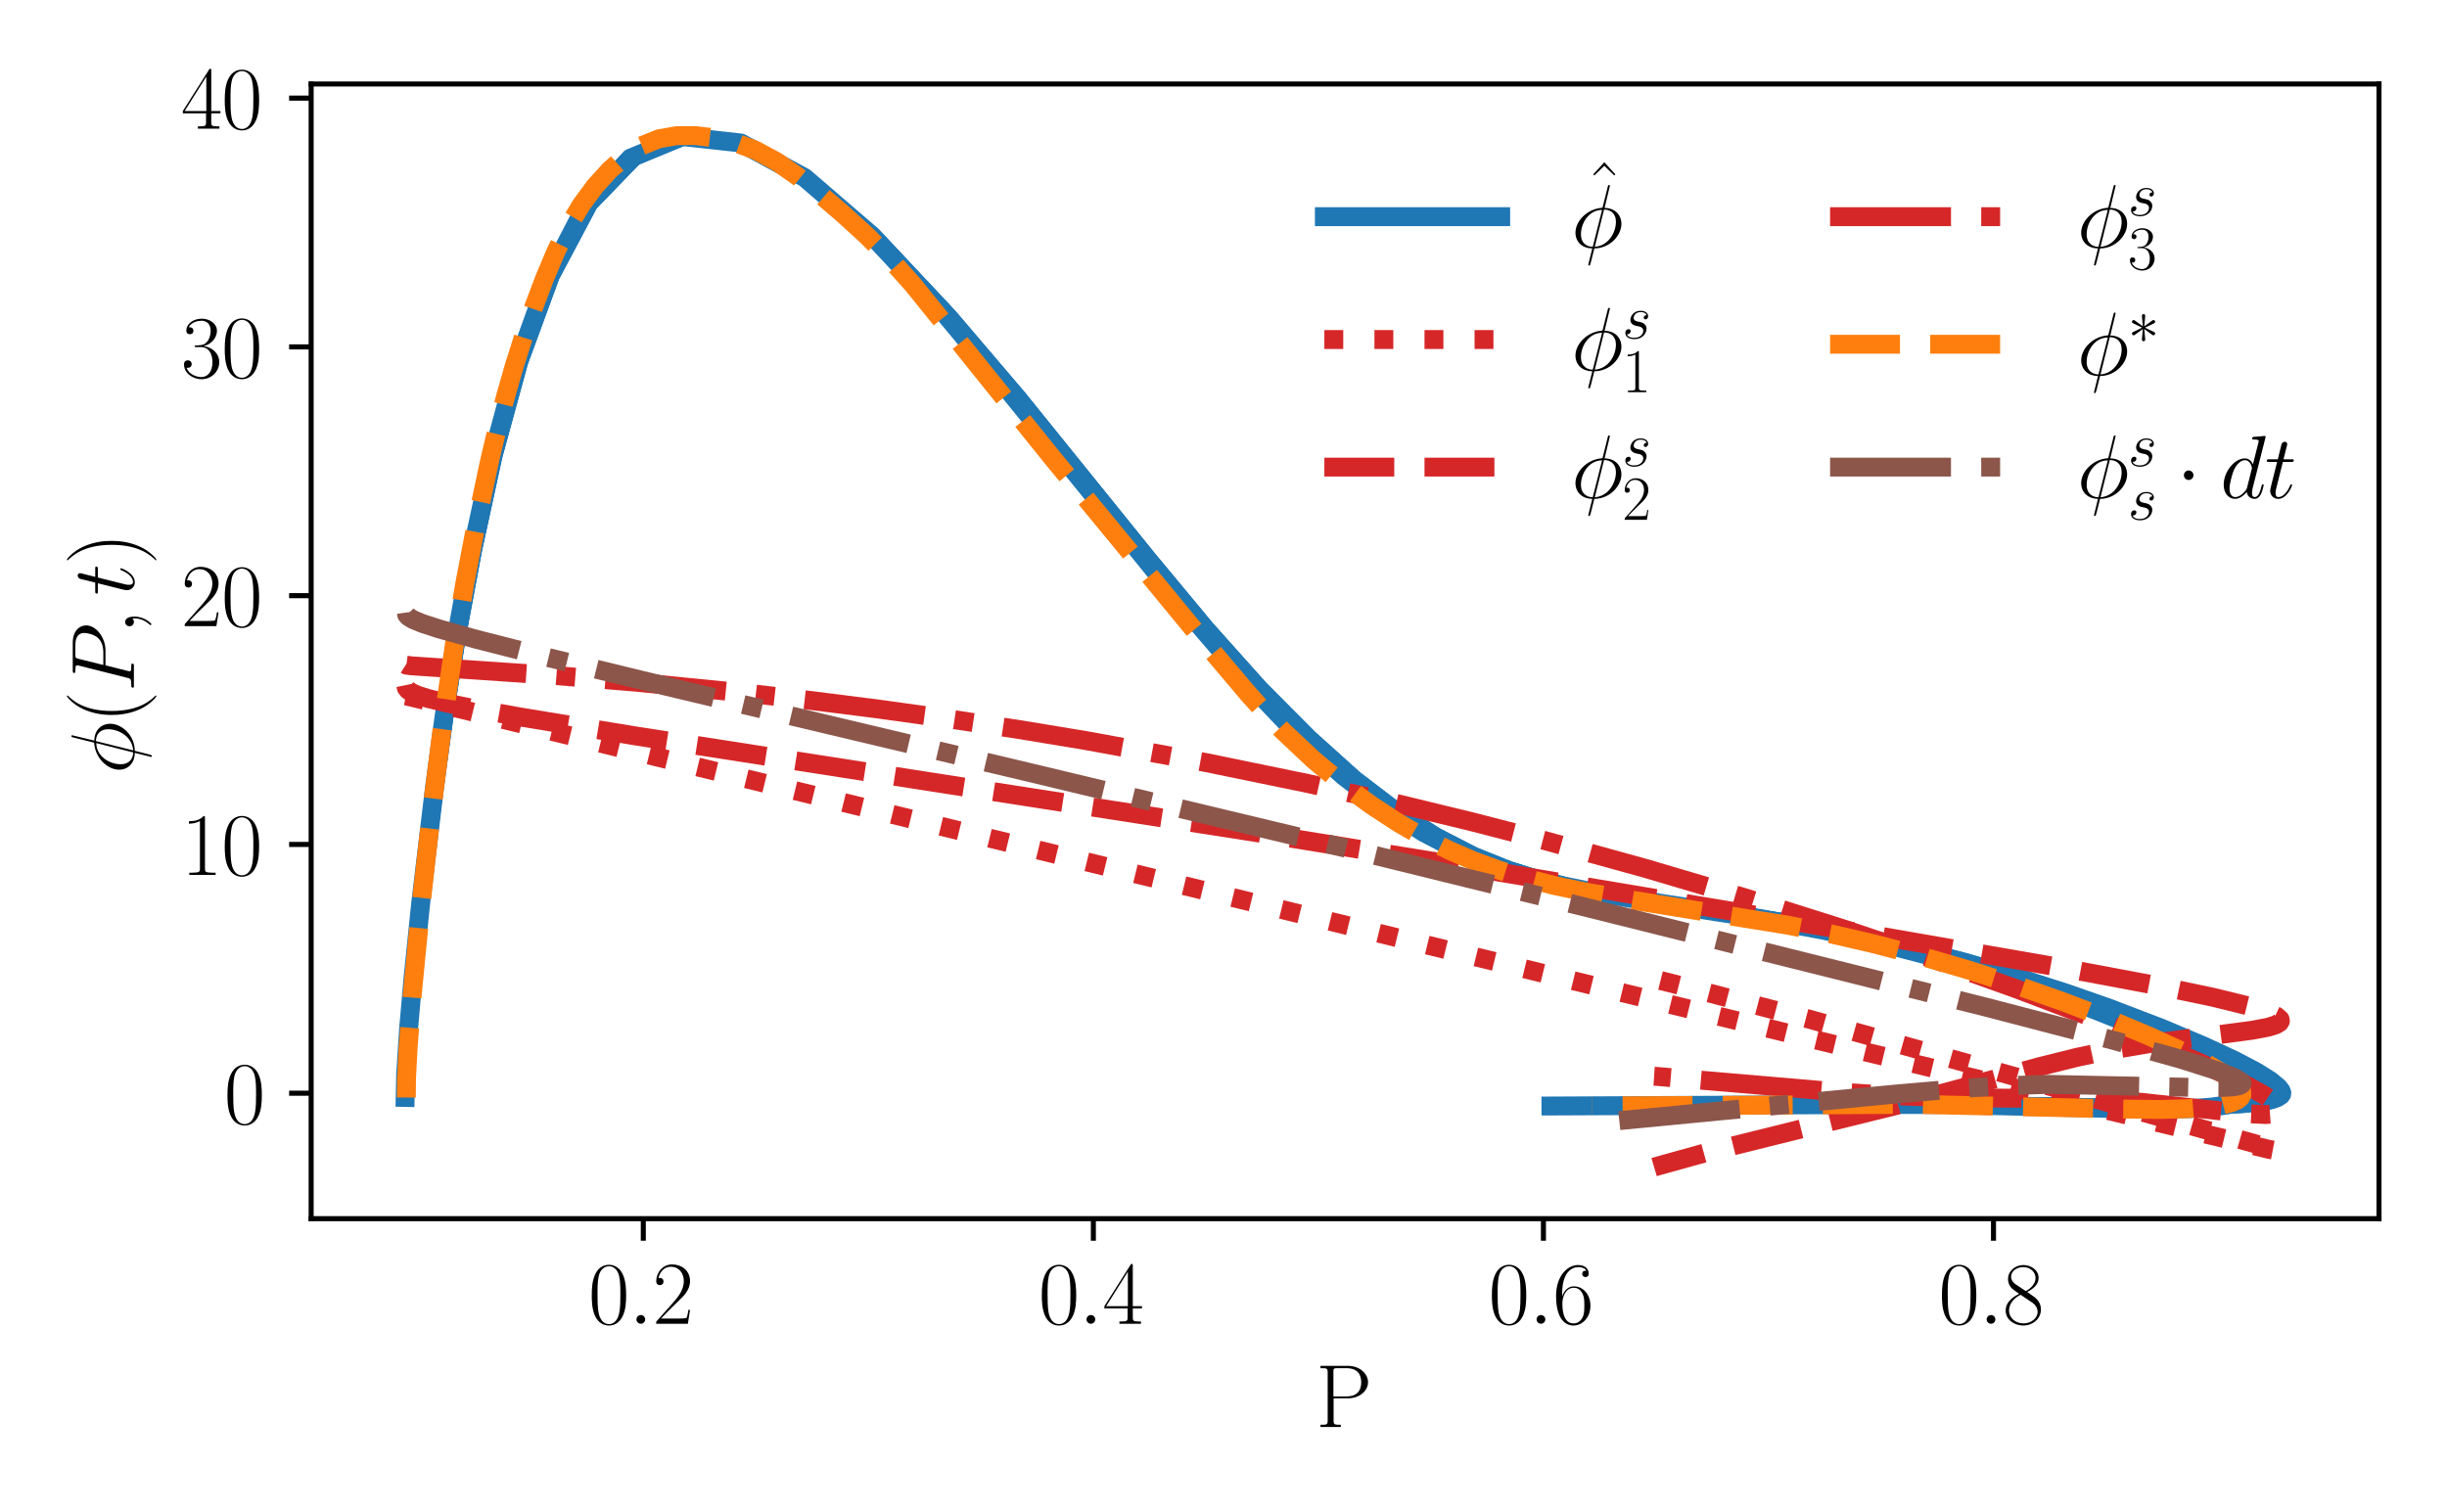 <?xml version="1.0" encoding="utf-8" standalone="no"?>
<!DOCTYPE svg PUBLIC "-//W3C//DTD SVG 1.1//EN"
  "http://www.w3.org/Graphics/SVG/1.1/DTD/svg11.dtd">
<svg xmlns:xlink="http://www.w3.org/1999/xlink" width="388.543pt" height="240.133pt" viewBox="0 0 388.543 240.133" xmlns="http://www.w3.org/2000/svg" version="1.1">
 <defs>
  <style type="text/css">*{stroke-linejoin: round; stroke-linecap: butt}</style>
 </defs>
 <g id="figure_1">
  <g id="patch_1">
   <path d="M 0 240.133 
L 388.543 240.133 
L 388.543 0 
L 0 0 
z
" style="fill: #ffffff"/>
  </g>
  <g id="axes_1">
   <g id="patch_2">
    <path d="M 49.405 193.537 
L 377.743 193.537 
L 377.743 13.341 
L 49.405 13.341 
z
" style="fill: #ffffff"/>
   </g>
   <g id="matplotlib.axis_1">
    <g id="xtick_1">
     <g id="line2d_1">
      <defs>
       <path id="mcfee317da6" d="M 0 0 
L 0 3.5 
" style="stroke: #000000; stroke-width: 0.8"/>
      </defs>
      <g>
       <use xlink:href="#mcfee317da6" x="102.146" y="193.537" style="stroke: #000000; stroke-width: 0.8"/>
      </g>
     </g>
     <g id="text_1">
      <!-- $\mathdefault{0.2}$ -->
      <g transform="translate(93.421 210.223) scale(0.14 -0.14)">
       <defs>
        <path id="CMR17-30" d="M 2688 2025 
C 2688 2416 2682 3080 2413 3591 
C 2176 4039 1798 4198 1466 4198 
C 1158 4198 768 4058 525 3597 
C 269 3118 243 2524 243 2025 
C 243 1661 250 1106 448 619 
C 723 -39 1216 -128 1466 -128 
C 1760 -128 2208 -7 2470 600 
C 2662 1042 2688 1559 2688 2025 
z
M 1466 -26 
C 1056 -26 813 325 723 812 
C 653 1188 653 1738 653 2096 
C 653 2588 653 2997 736 3387 
C 858 3929 1216 4096 1466 4096 
C 1728 4096 2067 3923 2189 3400 
C 2272 3036 2278 2607 2278 2096 
C 2278 1680 2278 1169 2202 792 
C 2067 95 1690 -26 1466 -26 
z
" transform="scale(0.016)"/>
        <path id="CMMI12-3a" d="M 1178 307 
C 1178 492 1024 619 870 619 
C 685 619 557 466 557 313 
C 557 128 710 0 864 0 
C 1050 0 1178 153 1178 307 
z
" transform="scale(0.016)"/>
        <path id="CMR17-32" d="M 2669 989 
L 2554 989 
C 2490 536 2438 459 2413 420 
C 2381 369 1920 369 1830 369 
L 602 369 
C 832 619 1280 1072 1824 1597 
C 2214 1967 2669 2402 2669 3035 
C 2669 3790 2067 4224 1395 4224 
C 691 4224 262 3604 262 3030 
C 262 2780 448 2748 525 2748 
C 589 2748 781 2787 781 3010 
C 781 3207 614 3264 525 3264 
C 486 3264 448 3258 422 3245 
C 544 3790 915 4058 1306 4058 
C 1862 4058 2227 3617 2227 3035 
C 2227 2479 1901 2000 1536 1584 
L 262 146 
L 262 0 
L 2515 0 
L 2669 989 
z
" transform="scale(0.016)"/>
       </defs>
       <use xlink:href="#CMR17-30" transform="scale(0.996)"/>
       <use xlink:href="#CMMI12-3a" transform="translate(45.69 0) scale(0.996)"/>
       <use xlink:href="#CMR17-32" transform="translate(72.788 0) scale(0.996)"/>
      </g>
     </g>
    </g>
    <g id="xtick_2">
     <g id="line2d_2">
      <g>
       <use xlink:href="#mcfee317da6" x="173.608" y="193.537" style="stroke: #000000; stroke-width: 0.8"/>
      </g>
     </g>
     <g id="text_2">
      <!-- $\mathdefault{0.4}$ -->
      <g transform="translate(164.883 210.223) scale(0.14 -0.14)">
       <defs>
        <path id="CMR17-34" d="M 2150 4122 
C 2150 4256 2144 4256 2029 4256 
L 128 1254 
L 128 1088 
L 1779 1088 
L 1779 457 
C 1779 224 1766 160 1318 160 
L 1197 160 
L 1197 0 
C 1402 0 1747 0 1965 0 
C 2182 0 2528 0 2733 0 
L 2733 160 
L 2611 160 
C 2163 160 2150 224 2150 457 
L 2150 1088 
L 2803 1088 
L 2803 1254 
L 2150 1254 
L 2150 4122 
z
M 1798 3703 
L 1798 1254 
L 256 1254 
L 1798 3703 
z
" transform="scale(0.016)"/>
       </defs>
       <use xlink:href="#CMR17-30" transform="scale(0.996)"/>
       <use xlink:href="#CMMI12-3a" transform="translate(45.69 0) scale(0.996)"/>
       <use xlink:href="#CMR17-34" transform="translate(72.788 0) scale(0.996)"/>
      </g>
     </g>
    </g>
    <g id="xtick_3">
     <g id="line2d_3">
      <g>
       <use xlink:href="#mcfee317da6" x="245.071" y="193.537" style="stroke: #000000; stroke-width: 0.8"/>
      </g>
     </g>
     <g id="text_3">
      <!-- $\mathdefault{0.6}$ -->
      <g transform="translate(236.346 210.223) scale(0.14 -0.14)">
       <defs>
        <path id="CMR17-36" d="M 678 2176 
C 678 3690 1395 4032 1811 4032 
C 1946 4032 2272 4009 2400 3776 
C 2298 3776 2106 3776 2106 3553 
C 2106 3381 2246 3323 2336 3323 
C 2394 3323 2566 3348 2566 3560 
C 2566 3954 2246 4179 1805 4179 
C 1043 4179 243 3390 243 1984 
C 243 253 966 -128 1478 -128 
C 2099 -128 2688 427 2688 1283 
C 2688 2081 2170 2662 1517 2662 
C 1126 2662 838 2407 678 1960 
L 678 2176 
z
M 1478 25 
C 691 25 691 1200 691 1436 
C 691 1896 909 2560 1504 2560 
C 1613 2560 1926 2560 2138 2120 
C 2253 1870 2253 1609 2253 1289 
C 2253 944 2253 690 2118 434 
C 1978 171 1773 25 1478 25 
z
" transform="scale(0.016)"/>
       </defs>
       <use xlink:href="#CMR17-30" transform="scale(0.996)"/>
       <use xlink:href="#CMMI12-3a" transform="translate(45.69 0) scale(0.996)"/>
       <use xlink:href="#CMR17-36" transform="translate(72.788 0) scale(0.996)"/>
      </g>
     </g>
    </g>
    <g id="xtick_4">
     <g id="line2d_4">
      <g>
       <use xlink:href="#mcfee317da6" x="316.533" y="193.537" style="stroke: #000000; stroke-width: 0.8"/>
      </g>
     </g>
     <g id="text_4">
      <!-- $\mathdefault{0.8}$ -->
      <g transform="translate(307.808 210.223) scale(0.14 -0.14)">
       <defs>
        <path id="CMR17-38" d="M 1741 2264 
C 2144 2467 2554 2773 2554 3263 
C 2554 3841 1990 4179 1472 4179 
C 890 4179 378 3759 378 3180 
C 378 3021 416 2747 666 2505 
C 730 2442 998 2251 1171 2130 
C 883 1983 211 1634 211 934 
C 211 279 838 -128 1459 -128 
C 2144 -128 2720 362 2720 1010 
C 2720 1590 2330 1857 2074 2029 
L 1741 2264 
z
M 902 2822 
C 851 2854 595 3051 595 3351 
C 595 3739 998 4032 1459 4032 
C 1965 4032 2336 3676 2336 3262 
C 2336 2669 1670 2331 1638 2331 
C 1632 2331 1626 2331 1574 2370 
L 902 2822 
z
M 2080 1519 
C 2176 1449 2483 1240 2483 851 
C 2483 381 2010 25 1472 25 
C 890 25 448 438 448 940 
C 448 1443 838 1862 1280 2060 
L 2080 1519 
z
" transform="scale(0.016)"/>
       </defs>
       <use xlink:href="#CMR17-30" transform="scale(0.996)"/>
       <use xlink:href="#CMMI12-3a" transform="translate(45.69 0) scale(0.996)"/>
       <use xlink:href="#CMR17-38" transform="translate(72.788 0) scale(0.996)"/>
      </g>
     </g>
    </g>
    <g id="text_5">
     <!-- P -->
     <g transform="translate(208.928 226.621) scale(0.14 -0.14)">
      <defs>
       <path id="CMR17-50" d="M 1267 2042 
L 2291 2042 
C 3117 2042 3718 2578 3718 3184 
C 3718 3791 3130 4352 2291 4352 
L 333 4352 
L 333 4186 
C 774 4186 845 4186 845 3899 
L 845 446 
C 845 160 774 160 333 160 
L 333 0 
C 518 0 858 0 1056 0 
C 1254 0 1594 0 1779 0 
L 1779 160 
C 1338 160 1267 160 1267 446 
L 1267 2042 
z
M 1254 2176 
L 1254 3938 
C 1254 4155 1267 4186 1523 4186 
L 2170 4186 
C 2995 4186 3232 3714 3232 3184 
C 3232 2604 2950 2176 2170 2176 
L 1254 2176 
z
" transform="scale(0.016)"/>
      </defs>
      <use xlink:href="#CMR17-50" transform="scale(0.996)"/>
     </g>
    </g>
   </g>
   <g id="matplotlib.axis_2">
    <g id="ytick_1">
     <g id="line2d_5">
      <defs>
       <path id="m699091a812" d="M 0 0 
L -3.5 0 
" style="stroke: #000000; stroke-width: 0.8"/>
      </defs>
      <g>
       <use xlink:href="#m699091a812" x="49.405" y="173.612" style="stroke: #000000; stroke-width: 0.8"/>
      </g>
     </g>
     <g id="text_6">
      <!-- $\mathdefault{0}$ -->
      <g transform="translate(35.576 178.455) scale(0.14 -0.14)">
       <use xlink:href="#CMR17-30" transform="scale(0.996)"/>
      </g>
     </g>
    </g>
    <g id="ytick_2">
     <g id="line2d_6">
      <g>
       <use xlink:href="#m699091a812" x="49.405" y="134.105" style="stroke: #000000; stroke-width: 0.8"/>
      </g>
     </g>
     <g id="text_7">
      <!-- $\mathdefault{10}$ -->
      <g transform="translate(28.748 138.948) scale(0.14 -0.14)">
       <defs>
        <path id="CMR17-31" d="M 1702 4058 
C 1702 4192 1696 4192 1606 4192 
C 1357 3916 979 3827 621 3827 
C 602 3827 570 3827 563 3808 
C 557 3795 557 3782 557 3648 
C 755 3648 1088 3686 1344 3839 
L 1344 461 
C 1344 236 1331 160 781 160 
L 589 160 
L 589 0 
C 896 0 1216 0 1523 0 
C 1830 0 2150 0 2458 0 
L 2458 160 
L 2266 160 
C 1715 160 1702 230 1702 458 
L 1702 4058 
z
" transform="scale(0.016)"/>
       </defs>
       <use xlink:href="#CMR17-31" transform="scale(0.996)"/>
       <use xlink:href="#CMR17-30" transform="translate(45.69 0) scale(0.996)"/>
      </g>
     </g>
    </g>
    <g id="ytick_3">
     <g id="line2d_7">
      <g>
       <use xlink:href="#m699091a812" x="49.405" y="94.598" style="stroke: #000000; stroke-width: 0.8"/>
      </g>
     </g>
     <g id="text_8">
      <!-- $\mathdefault{20}$ -->
      <g transform="translate(28.748 99.441) scale(0.14 -0.14)">
       <use xlink:href="#CMR17-32" transform="scale(0.996)"/>
       <use xlink:href="#CMR17-30" transform="translate(45.69 0) scale(0.996)"/>
      </g>
     </g>
    </g>
    <g id="ytick_4">
     <g id="line2d_8">
      <g>
       <use xlink:href="#m699091a812" x="49.405" y="55.091" style="stroke: #000000; stroke-width: 0.8"/>
      </g>
     </g>
     <g id="text_9">
      <!-- $\mathdefault{30}$ -->
      <g transform="translate(28.748 59.934) scale(0.14 -0.14)">
       <defs>
        <path id="CMR17-33" d="M 1414 2157 
C 1984 2157 2234 1662 2234 1090 
C 2234 320 1824 25 1453 25 
C 1114 25 563 194 390 693 
C 422 680 454 680 486 680 
C 640 680 755 782 755 948 
C 755 1133 614 1216 486 1216 
C 378 1216 211 1165 211 926 
C 211 335 787 -128 1466 -128 
C 2176 -128 2720 430 2720 1085 
C 2720 1707 2208 2157 1600 2227 
C 2086 2328 2554 2756 2554 3329 
C 2554 3820 2048 4179 1472 4179 
C 890 4179 378 3829 378 3329 
C 378 3110 544 3072 627 3072 
C 762 3072 877 3155 877 3321 
C 877 3486 762 3569 627 3569 
C 602 3569 570 3569 544 3557 
C 730 3959 1235 4032 1459 4032 
C 1683 4032 2106 3925 2106 3320 
C 2106 3143 2080 2828 1862 2550 
C 1670 2304 1453 2304 1242 2284 
C 1210 2284 1062 2269 1037 2269 
C 992 2263 966 2257 966 2208 
C 966 2163 973 2157 1101 2157 
L 1414 2157 
z
" transform="scale(0.016)"/>
       </defs>
       <use xlink:href="#CMR17-33" transform="scale(0.996)"/>
       <use xlink:href="#CMR17-30" transform="translate(45.69 0) scale(0.996)"/>
      </g>
     </g>
    </g>
    <g id="ytick_5">
     <g id="line2d_9">
      <g>
       <use xlink:href="#m699091a812" x="49.405" y="15.584" style="stroke: #000000; stroke-width: 0.8"/>
      </g>
     </g>
     <g id="text_10">
      <!-- $\mathdefault{40}$ -->
      <g transform="translate(28.748 20.427) scale(0.14 -0.14)">
       <use xlink:href="#CMR17-34" transform="scale(0.996)"/>
       <use xlink:href="#CMR17-30" transform="translate(45.69 0) scale(0.996)"/>
      </g>
     </g>
    </g>
    <g id="text_11">
     <!-- $\phi(P, t)$ -->
     <g transform="translate(21.261 122.907) rotate(-90) scale(0.14 -0.14)">
      <defs>
       <path id="CMMI12-1e" d="M 2752 4390 
C 2752 4448 2707 4448 2688 4448 
C 2630 4448 2624 4435 2598 4326 
L 2253 2939 
C 2234 2856 2227 2849 2221 2843 
C 2214 2830 2170 2824 2157 2824 
C 1107 2734 301 1864 301 1057 
C 301 361 832 -64 1498 -64 
C 1446 -261 1402 -463 1350 -659 
C 1261 -995 1210 -1204 1210 -1229 
C 1210 -1241 1210 -1280 1274 -1280 
C 1293 -1280 1318 -1280 1331 -1254 
C 1344 -1241 1382 -1089 1408 -1008 
L 1645 -64 
C 2739 -64 3571 854 3571 1680 
C 3571 2343 3085 2816 2374 2816 
L 2752 4390 
z
M 2336 2701 
C 2758 2701 3181 2463 3181 1828 
C 3181 1097 2675 128 1677 50 
L 2336 2701 
z
M 1530 50 
C 1216 50 691 220 691 938 
C 691 1761 1274 2676 2195 2676 
L 1530 50 
z
" transform="scale(0.016)"/>
       <path id="CMR17-28" d="M 1958 -1561 
C 1958 -1555 1958 -1542 1939 -1523 
C 1645 -1224 858 -407 858 1581 
C 858 3569 1632 4379 1946 4697 
C 1946 4704 1958 4717 1958 4736 
C 1958 4755 1939 4768 1914 4768 
C 1843 4768 1299 4296 986 3594 
C 666 2887 576 2199 576 1588 
C 576 1128 621 351 1005 -471 
C 1312 -1135 1837 -1600 1914 -1600 
C 1946 -1600 1958 -1587 1958 -1561 
z
" transform="scale(0.016)"/>
       <path id="CMMI12-50" d="M 1894 2023 
L 2970 2023 
C 3853 2023 4736 2673 4736 3401 
C 4736 3898 4314 4352 3507 4352 
L 1530 4352 
C 1408 4352 1350 4352 1350 4231 
C 1350 4167 1408 4167 1504 4167 
C 1894 4167 1894 4116 1894 4046 
C 1894 4034 1894 3995 1869 3899 
L 1005 472 
C 947 249 934 185 486 185 
C 365 185 301 185 301 70 
C 301 0 358 0 397 0 
C 518 0 646 0 768 0 
L 1517 0 
C 1638 0 1773 0 1894 0 
C 1946 0 2016 0 2016 121 
C 2016 185 1958 185 1862 185 
C 1478 185 1472 230 1472 293 
C 1472 325 1478 369 1485 401 
L 1894 2023 
z
M 2355 3930 
C 2413 4167 2438 4167 2688 4167 
L 3322 4167 
C 3802 4167 4198 4013 4198 3535 
C 4198 3369 4115 2827 3821 2534 
C 3712 2419 3405 2176 2822 2176 
L 1920 2176 
L 2355 3930 
z
" transform="scale(0.016)"/>
       <path id="CMMI12-3b" d="M 1248 -31 
C 1248 343 1126 619 864 619 
C 659 619 557 453 557 313 
C 557 172 653 0 870 0 
C 954 0 1024 26 1082 83 
C 1094 96 1101 96 1107 96 
C 1120 96 1120 5 1120 -27 
C 1120 -240 1082 -659 710 -1080 
C 640 -1157 640 -1170 640 -1183 
C 640 -1216 672 -1248 704 -1248 
C 755 -1248 1248 -771 1248 -31 
z
" transform="scale(0.016)"/>
       <path id="CMMI12-74" d="M 1286 2566 
L 1875 2566 
C 1997 2566 2061 2566 2061 2681 
C 2061 2752 2022 2752 1894 2752 
L 1331 2752 
L 1568 3692 
C 1594 3781 1594 3794 1594 3840 
C 1594 3943 1510 4000 1427 4000 
C 1376 4000 1229 3981 1178 3775 
L 928 2752 
L 326 2752 
C 198 2752 141 2752 141 2630 
C 141 2566 186 2566 307 2566 
L 877 2566 
L 454 881 
C 403 658 384 594 384 511 
C 384 211 595 -64 954 -64 
C 1600 -64 1946 868 1946 912 
C 1946 951 1920 970 1882 970 
C 1869 970 1843 970 1830 944 
C 1824 938 1818 931 1773 829 
C 1638 511 1344 64 973 64 
C 781 64 768 224 768 364 
C 768 370 768 492 787 568 
L 1286 2566 
z
" transform="scale(0.016)"/>
       <path id="CMR17-29" d="M 1683 1581 
C 1683 2040 1638 2817 1254 3639 
C 947 4303 422 4768 346 4768 
C 326 4768 301 4761 301 4729 
C 301 4717 307 4710 314 4697 
C 621 4378 1402 3568 1402 1584 
C 1402 -407 627 -1217 314 -1537 
C 307 -1549 301 -1556 301 -1568 
C 301 -1600 326 -1600 346 -1600 
C 416 -1600 960 -1128 1274 -426 
C 1594 281 1683 969 1683 1581 
z
" transform="scale(0.016)"/>
      </defs>
      <use xlink:href="#CMMI12-1e" transform="scale(0.996)"/>
      <use xlink:href="#CMR17-28" transform="translate(57.734 0) scale(0.996)"/>
      <use xlink:href="#CMMI12-50" transform="translate(93.015 0) scale(0.996)"/>
      <use xlink:href="#CMMI12-3b" transform="translate(158.602 0) scale(0.996)"/>
      <use xlink:href="#CMMI12-74" transform="translate(202.303 0) scale(0.996)"/>
      <use xlink:href="#CMR17-29" transform="translate(237.53 0) scale(0.996)"/>
     </g>
    </g>
   </g>
   <g id="line2d_10">
    <path d="M 64.333 174.285 
L 64.407 170.679 
L 64.87 163.482 
L 65.573 155.433 
L 66.82 143.228 
L 68.944 125.462 
L 70.488 113.956 
L 72.467 101.052 
L 74.985 87.364 
L 78.165 72.597 
L 82.141 57.89 
L 87.05 44.236 
L 93.011 32.692 
L 100.104 25.113 
L 108.335 21.69 
L 117.618 22.702 
L 127.761 28.204 
L 138.485 37.441 
L 149.455 49.163 
L 160.333 62.259 
L 189.942 98.741 
L 198.404 108.587 
L 206.159 116.746 
L 213.283 123.211 
L 219.874 128.255 
L 226.039 132.201 
L 231.878 135.254 
L 237.479 137.572 
L 242.917 139.328 
L 248.248 140.683 
L 253.517 141.767 
L 263.964 143.492 
L 279.466 145.87 
L 289.559 147.732 
L 299.262 149.916 
L 308.392 152.333 
L 316.793 154.843 
L 324.352 157.339 
L 331.012 159.743 
L 339.303 163.033 
L 345.673 165.83 
L 350.348 168.117 
L 353.594 169.947 
L 355.672 171.394 
L 356.524 172.183 
L 357.021 172.855 
L 357.214 173.427 
L 357.148 173.914 
L 356.864 174.324 
L 356.396 174.667 
L 355.413 175.075 
L 353.702 175.473 
L 351.13 175.817 
L 347.685 176.067 
L 342.875 176.171 
L 335.827 176.051 
L 309.271 175.399 
L 295.717 175.413 
L 246.266 175.644 
L 246.266 175.644 
" clip-path="url(#pbdec25c6f3)" style="fill: none; stroke: #1f77b4; stroke-width: 3; stroke-linecap: square"/>
   </g>
   <g id="line2d_11">
    <path d="M 64.607 174.303 
L 64.674 170.716 
L 65.149 163.539 
L 65.876 155.516 
L 67.164 143.351 
L 69.35 125.628 
L 70.937 114.129 
L 72.966 101.182 
L 75.544 87.357 
L 78.794 72.398 
L 82.851 57.564 
L 87.851 43.941 
L 93.911 32.512 
L 101.109 25.073 
L 109.449 21.748 
L 118.841 22.943 
L 129.089 28.854 
L 139.911 38.36 
L 150.97 50.097 
L 161.931 62.968 
L 182.484 88.413 
L 191.753 99.573 
L 200.279 109.114 
L 208.096 116.971 
L 215.279 123.431 
L 221.927 128.509 
L 228.148 132.465 
L 234.04 135.507 
L 239.692 137.795 
L 245.177 139.51 
L 250.553 140.825 
L 255.863 141.874 
L 266.382 143.554 
L 281.963 145.898 
L 292.093 147.744 
L 301.823 149.91 
L 310.972 152.306 
L 319.387 154.798 
L 326.957 157.279 
L 333.624 159.673 
L 341.918 162.954 
L 348.285 165.749 
L 352.948 168.034 
L 356.176 169.863 
L 358.233 171.308 
L 359.071 172.096 
L 359.552 172.768 
L 359.732 173.341 
L 359.655 173.829 
L 359.362 174.24 
L 358.888 174.585 
L 357.901 174.996 
L 356.196 175.394 
L 353.647 175.734 
L 349.666 176.006 
L 344.941 176.084 
L 337.559 175.935 
L 314.025 175.316 
L 302.312 175.321 
L 259.691 175.625 
L 259.691 175.625 
" clip-path="url(#pbdec25c6f3)" style="fill: none; stroke: #1f77b4; stroke-width: 2; stroke-linecap: square"/>
   </g>
   <g id="line2d_12">
    <path d="M 64.561 174.3 
L 64.615 170.708 
L 65.068 163.522 
L 65.772 155.488 
L 67.03 143.303 
L 69.177 125.557 
L 70.739 114.053 
L 72.741 101.123 
L 75.289 87.36 
L 78.505 72.49 
L 82.527 57.713 
L 87.489 44.073 
L 93.511 32.591 
L 100.671 25.09 
L 108.974 21.723 
L 118.331 22.84 
L 128.546 28.585 
L 139.336 37.985 
L 150.363 49.726 
L 161.292 62.684 
L 191.015 99.237 
L 199.511 108.904 
L 207.301 116.883 
L 214.463 123.344 
L 221.096 128.409 
L 227.307 132.363 
L 233.196 135.412 
L 238.852 137.713 
L 244.349 139.446 
L 249.741 140.776 
L 255.073 141.839 
L 265.649 143.535 
L 281.336 145.891 
L 291.539 147.741 
L 301.338 149.911 
L 310.55 152.311 
L 319.021 154.804 
L 326.638 157.287 
L 333.349 159.68 
L 341.709 162.961 
L 348.145 165.753 
L 352.887 168.036 
L 356.205 169.862 
L 358.36 171.304 
L 359.583 172.438 
L 359.978 173.056 
L 360.095 173.582 
L 359.975 174.029 
L 359.656 174.404 
L 358.871 174.853 
L 357.797 175.191 
L 356.037 175.521 
L 352.949 175.845 
L 349.02 176.024 
L 343.899 176.02 
L 334.446 175.74 
L 319.171 175.317 
L 308.648 175.263 
L 289.362 175.455 
L 262.561 175.619 
L 261.24 175.623 
L 261.24 175.623 
" clip-path="url(#pbdec25c6f3)" style="fill: none; stroke: #1f77b4; stroke-width: 2; stroke-linecap: square"/>
   </g>
   <g id="line2d_13">
    <path d="M 64.678 174.307 
L 64.735 170.725 
L 65.196 163.549 
L 65.912 155.526 
L 67.187 143.359 
L 69.359 125.632 
L 70.939 114.13 
L 72.961 101.18 
L 75.534 87.357 
L 78.78 72.403 
L 82.836 57.571 
L 87.837 43.946 
L 93.904 32.513 
L 101.113 25.073 
L 109.468 21.749 
L 118.878 22.951 
L 129.144 28.882 
L 139.984 38.408 
L 151.057 50.15 
L 162.027 63.01 
L 182.581 88.463 
L 191.846 99.615 
L 200.367 109.138 
L 208.179 116.98 
L 215.361 123.44 
L 222.013 128.519 
L 228.242 132.476 
L 234.149 135.519 
L 239.822 137.807 
L 245.335 139.522 
L 250.746 140.836 
L 256.096 141.885 
L 266.714 143.562 
L 282.481 145.904 
L 292.751 147.747 
L 302.63 149.907 
L 311.932 152.296 
L 320.503 154.778 
L 328.228 157.25 
L 335.05 159.634 
L 343.577 162.905 
L 350.174 165.691 
L 355.069 167.968 
L 358.528 169.789 
L 360.813 171.225 
L 362.156 172.352 
L 362.627 172.967 
L 362.816 173.492 
L 362.766 173.937 
L 362.515 174.312 
L 361.827 174.761 
L 360.847 175.098 
L 359.207 175.423 
L 356.288 175.739 
L 352.54 175.913 
L 347.627 175.911 
L 338.034 175.621 
L 323.917 175.236 
L 313.685 175.189 
L 296.044 175.388 
L 270.653 175.595 
L 264.028 175.618 
L 264.028 175.618 
" clip-path="url(#pbdec25c6f3)" style="fill: none; stroke: #1f77b4; stroke-width: 2; stroke-linecap: square"/>
   </g>
   <g id="line2d_14">
    <path d="M 64.591 174.302 
L 64.662 170.714 
L 65.131 163.535 
L 65.849 155.509 
L 67.123 143.336 
L 69.294 125.605 
L 70.872 114.104 
L 72.894 101.163 
L 75.466 87.358 
L 78.714 72.424 
L 82.772 57.6 
L 87.778 43.967 
L 93.851 32.524 
L 101.066 25.074 
L 109.428 21.747 
L 118.842 22.943 
L 129.109 28.864 
L 139.944 38.382 
L 151.008 50.12 
L 161.963 62.982 
L 182.479 88.411 
L 191.724 99.56 
L 200.226 109.1 
L 208.023 116.963 
L 215.194 123.422 
L 221.837 128.499 
L 228.061 132.454 
L 233.965 135.499 
L 239.639 137.79 
L 245.156 139.508 
L 250.571 140.826 
L 255.927 141.877 
L 266.557 143.558 
L 282.336 145.903 
L 292.607 147.746 
L 302.478 149.908 
L 311.765 152.298 
L 320.313 154.782 
L 328.01 157.255 
L 334.803 159.641 
L 343.289 162.914 
L 349.855 165.701 
L 354.733 167.979 
L 358.192 169.799 
L 360.492 171.235 
L 361.864 172.362 
L 362.359 172.976 
L 362.577 173.5 
L 362.56 173.944 
L 362.344 174.318 
L 361.715 174.764 
L 360.796 175.099 
L 359.241 175.422 
L 356.454 175.734 
L 352.859 175.903 
L 348.129 175.896 
L 338.852 175.601 
L 325.342 175.221 
L 315.052 175.171 
L 297.901 175.367 
L 272.447 175.588 
L 264.904 175.616 
L 264.904 175.616 
" clip-path="url(#pbdec25c6f3)" style="fill: none; stroke: #1f77b4; stroke-width: 2; stroke-linecap: square"/>
   </g>
   <g id="line2d_15">
    <path d="M 64.431 174.292 
L 64.524 170.695 
L 65.011 163.511 
L 65.736 155.478 
L 67.012 143.297 
L 69.179 125.558 
L 70.752 114.058 
L 72.767 101.13 
L 75.329 87.36 
L 78.562 72.472 
L 82.604 57.678 
L 87.589 44.036 
L 93.64 32.565 
L 100.832 25.083 
L 109.172 21.733 
L 118.568 22.887 
L 128.822 28.721 
L 139.652 38.191 
L 150.718 49.943 
L 161.683 62.857 
L 182.233 88.286 
L 191.499 99.458 
L 200.022 109.045 
L 207.838 116.943 
L 215.025 123.404 
L 221.681 128.48 
L 227.915 132.437 
L 233.827 135.484 
L 239.505 137.777 
L 245.022 139.498 
L 250.437 140.818 
L 255.792 141.871 
L 266.414 143.554 
L 282.18 145.901 
L 292.443 147.745 
L 302.308 149.908 
L 311.589 152.3 
L 320.131 154.785 
L 327.822 157.259 
L 334.606 159.646 
L 343.074 162.92 
L 349.614 165.708 
L 354.458 167.987 
L 357.875 169.809 
L 360.128 171.247 
L 361.449 172.376 
L 361.909 172.991 
L 362.092 173.516 
L 362.039 173.961 
L 361.788 174.335 
L 361.107 174.783 
L 360.14 175.119 
L 358.527 175.444 
L 355.666 175.758 
L 352.011 175.929 
L 347.246 175.922 
L 338.016 175.621 
L 324.73 175.232 
L 314.818 175.178 
L 297.95 175.364 
L 271.808 175.588 
L 262.645 175.62 
L 262.645 175.62 
" clip-path="url(#pbdec25c6f3)" style="fill: none; stroke: #1f77b4; stroke-width: 2; stroke-linecap: square"/>
   </g>
   <g id="line2d_16">
    <path d="M 64.431 110.51 
L 64.524 110.528 
L 72.767 112.519 
L 150.718 131.541 
L 287.35 164.92 
L 360.128 182.492 
L 362.092 182.872 
L 361.936 182.787 
L 359.767 182.12 
L 345.696 178.157 
L 286.761 161.713 
L 267.495 156.682 
L 262.645 155.461 
L 262.645 155.461 
" clip-path="url(#pbdec25c6f3)" style="fill: none; stroke-dasharray: 3,4.95; stroke-dashoffset: 0; stroke: #d62728; stroke-width: 3"/>
   </g>
   <g id="line2d_17">
    <path d="M 64.431 108.799 
L 64.524 109.257 
L 64.786 109.591 
L 65.32 109.962 
L 66.288 110.394 
L 67.957 110.924 
L 70.752 111.612 
L 75.329 112.549 
L 82.604 113.863 
L 100.832 116.86 
L 139.652 122.905 
L 200.022 132.306 
L 233.827 137.804 
L 297.437 148.479 
L 327.822 153.765 
L 343.074 156.633 
L 351.404 158.38 
L 356.878 159.722 
L 360.128 160.747 
L 361.449 161.357 
L 362.032 161.861 
L 362.092 162.15 
L 361.936 162.408 
L 361.37 162.748 
L 360.14 163.132 
L 357.619 163.611 
L 352.543 164.282 
L 341.244 165.741 
L 335.41 166.731 
L 329.823 167.905 
L 323.68 169.435 
L 312.436 172.534 
L 300.862 175.616 
L 287.515 178.91 
L 271.081 182.994 
L 263.324 185.145 
L 262.645 185.346 
L 262.645 185.346 
" clip-path="url(#pbdec25c6f3)" style="fill: none; stroke-dasharray: 11.1,4.8; stroke-dashoffset: 0; stroke: #d62728; stroke-width: 3"/>
   </g>
   <g id="line2d_18">
    <path d="M 64.431 105.574 
L 64.524 105.633 
L 65.32 105.739 
L 70.752 106.105 
L 87.589 107.235 
L 100.832 108.321 
L 118.568 110.078 
L 128.822 111.254 
L 139.652 112.626 
L 150.718 114.168 
L 161.683 115.836 
L 172.256 117.58 
L 191.499 121.104 
L 207.838 124.464 
L 221.681 127.585 
L 233.827 130.535 
L 245.022 133.427 
L 261.114 137.863 
L 276.957 142.547 
L 292.443 147.436 
L 307.032 152.344 
L 320.131 157.028 
L 331.329 161.276 
L 340.474 164.956 
L 349.614 168.908 
L 355.742 171.838 
L 359.491 173.909 
L 361.099 175.01 
L 361.909 175.804 
L 362.092 176.193 
L 362.039 176.489 
L 361.788 176.706 
L 361.107 176.908 
L 359.767 177 
L 357.145 176.883 
L 352.011 176.357 
L 339.835 175.041 
L 333.749 174.624 
L 327.594 174.426 
L 318.542 174.398 
L 308.652 174.304 
L 300.862 174.002 
L 292.024 173.422 
L 279.972 172.384 
L 263.324 170.964 
L 262.645 170.918 
L 262.645 170.918 
" clip-path="url(#pbdec25c6f3)" style="fill: none; stroke-dasharray: 19.2,4.8,3,4.8; stroke-dashoffset: 0; stroke: #d62728; stroke-width: 3"/>
   </g>
   <g id="line2d_19">
    <path d="M 64.521 174.297 
L 64.552 171.176 
L 64.817 166.146 
L 65.467 157.898 
L 66.783 144.271 
L 68.397 129.953 
L 70.304 114.919 
L 72.229 101.82 
L 73.802 92.651 
L 75.64 83.07 
L 77.782 72.993 
L 78.982 67.926 
L 80.274 62.953 
L 81.663 58.109 
L 83.153 53.39 
L 84.75 48.765 
L 86.459 44.236 
L 88.285 39.91 
L 90.234 35.965 
L 92.309 32.512 
L 94.51 29.535 
L 96.838 26.973 
L 99.293 24.82 
L 101.877 23.147 
L 104.589 22.049 
L 107.424 21.547 
L 110.378 21.532 
L 113.446 21.89 
L 116.624 22.621 
L 119.909 23.833 
L 123.292 25.657 
L 126.76 28.09 
L 130.299 30.938 
L 133.896 34.022 
L 137.543 37.348 
L 141.229 41.036 
L 144.938 45.182 
L 152.352 54.363 
L 166.802 72.348 
L 189.75 100.201 
L 198.347 110.362 
L 201.031 113.332 
L 203.63 116.015 
L 208.601 120.691 
L 213.306 124.605 
L 217.785 127.901 
L 222.07 130.701 
L 226.189 133.076 
L 230.17 135.071 
L 234.037 136.735 
L 237.813 138.118 
L 241.52 139.271 
L 246.986 140.669 
L 252.377 141.785 
L 259.498 143.009 
L 284.015 146.954 
L 290.79 148.328 
L 297.363 149.849 
L 305.2 151.901 
L 312.525 154.035 
L 320.538 156.605 
L 327.635 159.099 
L 334.719 161.815 
L 341.282 164.561 
L 346.888 167.141 
L 350.88 169.215 
L 353.303 170.692 
L 354.861 171.881 
L 355.64 172.728 
L 355.947 173.336 
L 355.974 173.851 
L 355.764 174.284 
L 355.271 174.698 
L 354.445 175.072 
L 352.965 175.456 
L 350.672 175.8 
L 347.289 176.074 
L 342.847 176.195 
L 336.638 176.115 
L 303.988 175.373 
L 286.504 175.477 
L 253.498 175.634 
L 252.814 175.635 
L 252.814 175.635 
" clip-path="url(#pbdec25c6f3)" style="fill: none; stroke-dasharray: 11.1,4.8; stroke-dashoffset: 0; stroke: #ff7f0e; stroke-width: 3"/>
   </g>
   <g id="line2d_20">
    <path d="M 64.521 97.272 
L 64.573 97.631 
L 64.882 97.971 
L 65.605 98.405 
L 67.051 99.003 
L 69.764 99.887 
L 75.64 101.526 
L 86.459 104.283 
L 107.424 109.375 
L 163.257 122.629 
L 213.306 134.612 
L 252.377 144.227 
L 315.294 159.933 
L 335.627 165.23 
L 346.35 168.236 
L 351.901 169.994 
L 354.707 171.092 
L 355.776 171.72 
L 355.993 172.039 
L 355.896 172.249 
L 355.511 172.432 
L 354.561 172.603 
L 352.507 172.717 
L 348.456 172.688 
L 325.339 172.204 
L 318.306 172.426 
L 310.826 172.895 
L 300.474 173.794 
L 257.749 177.905 
L 252.814 178.448 
L 252.814 178.448 
" clip-path="url(#pbdec25c6f3)" style="fill: none; stroke-dasharray: 19.2,4.8,3,4.8; stroke-dashoffset: 0; stroke: #8c564b; stroke-width: 3"/>
   </g>
   <g id="patch_3">
    <path d="M 49.405 193.537 
L 49.405 13.341 
" style="fill: none; stroke: #000000; stroke-width: 0.8; stroke-linejoin: miter; stroke-linecap: square"/>
   </g>
   <g id="patch_4">
    <path d="M 377.743 193.537 
L 377.743 13.341 
" style="fill: none; stroke: #000000; stroke-width: 0.8; stroke-linejoin: miter; stroke-linecap: square"/>
   </g>
   <g id="patch_5">
    <path d="M 49.405 193.537 
L 377.743 193.537 
" style="fill: none; stroke: #000000; stroke-width: 0.8; stroke-linejoin: miter; stroke-linecap: square"/>
   </g>
   <g id="patch_6">
    <path d="M 49.405 13.341 
L 377.743 13.341 
" style="fill: none; stroke: #000000; stroke-width: 0.8; stroke-linejoin: miter; stroke-linecap: square"/>
   </g>
   <g id="legend_1">
    <g id="line2d_21">
     <path d="M 210.286 34.407 
L 224.286 34.407 
L 238.286 34.407 
" style="fill: none; stroke: #1f77b4; stroke-width: 3; stroke-linecap: square"/>
    </g>
    <g id="text_12">
     <!-- $\hat{\phi}$ -->
     <g transform="translate(249.486 39.307) scale(0.14 -0.14)">
      <defs>
       <path id="CMR17-5e" d="M 1466 4421 
L 678 3555 
L 755 3478 
L 1466 4166 
L 2176 3478 
L 2253 3555 
L 1466 4421 
z
" transform="scale(0.016)"/>
      </defs>
      <use xlink:href="#CMR17-5e" transform="translate(14.151 26.297) scale(0.996)"/>
      <use xlink:href="#CMMI12-1e" transform="scale(0.996)"/>
     </g>
    </g>
    <g id="line2d_22">
     <path d="M 210.286 53.919 
L 224.286 53.919 
L 238.286 53.919 
" style="fill: none; stroke-dasharray: 3,4.95; stroke-dashoffset: 0; stroke: #d62728; stroke-width: 3"/>
    </g>
    <g id="text_13">
     <!-- $\phi^s_1$ -->
     <g transform="translate(249.486 58.819) scale(0.14 -0.14)">
      <defs>
       <path id="CMMI12-73" d="M 1459 1280 
C 1568 1261 1741 1223 1779 1216 
C 1862 1192 2150 1090 2150 783 
C 2150 586 1971 70 1229 70 
C 1094 70 614 70 486 436 
C 742 404 870 603 870 745 
C 870 880 781 950 653 950 
C 512 950 326 841 326 552 
C 326 173 710 -64 1222 -64 
C 2195 -64 2483 651 2483 984 
C 2483 1079 2483 1258 2278 1462 
C 2118 1616 1965 1648 1619 1718 
C 1446 1756 1171 1814 1171 2101 
C 1171 2229 1286 2689 1894 2689 
C 2163 2689 2426 2589 2490 2368 
C 2208 2368 2195 2125 2195 2119 
C 2195 1984 2317 1946 2374 1946 
C 2464 1946 2643 2015 2643 2281 
C 2643 2545 2400 2816 1901 2816 
C 1062 2816 838 2160 838 1899 
C 838 1414 1312 1312 1459 1280 
z
" transform="scale(0.016)"/>
      </defs>
      <use xlink:href="#CMMI12-1e" transform="scale(0.996)"/>
      <use xlink:href="#CMMI12-73" transform="translate(57.734 36.154) scale(0.697)"/>
      <use xlink:href="#CMR17-31" transform="translate(57.734 -24.74) scale(0.697)"/>
     </g>
    </g>
    <g id="line2d_23">
     <path d="M 210.286 74.181 
L 224.286 74.181 
L 238.286 74.181 
" style="fill: none; stroke-dasharray: 11.1,4.8; stroke-dashoffset: 0; stroke: #d62728; stroke-width: 3"/>
    </g>
    <g id="text_14">
     <!-- $\phi^s_{2}$ -->
     <g transform="translate(249.486 79.081) scale(0.14 -0.14)">
      <use xlink:href="#CMMI12-1e" transform="scale(0.996)"/>
      <use xlink:href="#CMMI12-73" transform="translate(57.734 36.154) scale(0.697)"/>
      <use xlink:href="#CMR17-32" transform="translate(57.734 -24.74) scale(0.697)"/>
     </g>
    </g>
    <g id="line2d_24">
     <path d="M 290.586 34.407 
L 304.586 34.407 
L 318.586 34.407 
" style="fill: none; stroke-dasharray: 19.2,4.8,3,4.8; stroke-dashoffset: 0; stroke: #d62728; stroke-width: 3"/>
    </g>
    <g id="text_15">
     <!-- $\phi^s_{3}$ -->
     <g transform="translate(329.786 39.307) scale(0.14 -0.14)">
      <use xlink:href="#CMMI12-1e" transform="scale(0.996)"/>
      <use xlink:href="#CMMI12-73" transform="translate(57.734 36.154) scale(0.697)"/>
      <use xlink:href="#CMR17-33" transform="translate(57.734 -24.74) scale(0.697)"/>
     </g>
    </g>
    <g id="line2d_25">
     <path d="M 290.586 54.669 
L 304.586 54.669 
L 318.586 54.669 
" style="fill: none; stroke-dasharray: 11.1,4.8; stroke-dashoffset: 0; stroke: #ff7f0e; stroke-width: 3"/>
    </g>
    <g id="text_16">
     <!-- $\phi^*$ -->
     <g transform="translate(329.786 59.569) scale(0.14 -0.14)">
      <defs>
       <path id="CMSY10-3" d="M 1760 2719 
C 1766 2808 1766 2962 1600 2962 
C 1498 2962 1414 2879 1434 2795 
L 1434 2712 
L 1523 1720 
L 704 2316 
C 646 2348 634 2360 589 2360 
C 499 2360 416 2271 416 2181 
C 416 2079 480 2053 544 2021 
L 1453 1586 
L 570 1158 
C 467 1107 416 1081 416 985 
C 416 889 499 806 589 806 
C 634 806 646 806 806 928 
L 1523 1446 
L 1427 371 
C 1427 236 1542 204 1594 204 
C 1670 204 1766 248 1766 371 
L 1670 1446 
L 2490 851 
C 2547 819 2560 806 2605 806 
C 2694 806 2778 896 2778 985 
C 2778 1081 2720 1113 2643 1152 
C 2259 1343 2246 1343 1741 1580 
L 2624 2008 
C 2726 2060 2778 2085 2778 2181 
C 2778 2277 2694 2360 2605 2360 
C 2560 2360 2547 2360 2387 2239 
L 1670 1720 
L 1760 2719 
z
" transform="scale(0.016)"/>
      </defs>
      <use xlink:href="#CMMI12-1e" transform="scale(0.996)"/>
      <use xlink:href="#CMSY10-3" transform="translate(57.734 36.154) scale(0.697)"/>
     </g>
    </g>
    <g id="line2d_26">
     <path d="M 290.586 74.181 
L 304.586 74.181 
L 318.586 74.181 
" style="fill: none; stroke-dasharray: 19.2,4.8,3,4.8; stroke-dashoffset: 0; stroke: #8c564b; stroke-width: 3"/>
    </g>
    <g id="text_17">
     <!-- $\phi^s_{s} \cdot dt$ -->
     <g transform="translate(329.786 79.081) scale(0.14 -0.14)">
      <defs>
       <path id="CMSY10-1" d="M 1229 1619 
C 1229 1805 1075 1958 890 1958 
C 704 1958 550 1805 550 1619 
C 550 1433 704 1280 890 1280 
C 1075 1280 1229 1433 1229 1619 
z
" transform="scale(0.016)"/>
       <path id="CMMI12-64" d="M 3219 4257 
C 3226 4282 3238 4320 3238 4352 
C 3238 4416 3174 4416 3162 4416 
C 3155 4416 2842 4388 2810 4380 
C 2701 4373 2605 4358 2490 4358 
C 2330 4345 2285 4339 2285 4224 
C 2285 4160 2336 4160 2426 4160 
C 2739 4160 2746 4103 2746 4040 
C 2746 4002 2733 3952 2726 3933 
L 2336 2395 
C 2266 2561 2093 2816 1760 2816 
C 1037 2816 256 1884 256 939 
C 256 307 627 -64 1062 -64 
C 1414 -64 1715 211 1894 422 
C 1958 45 2259 -64 2451 -64 
C 2643 -64 2797 51 2912 281 
C 3014 498 3104 888 3104 913 
C 3104 945 3078 971 3040 971 
C 2982 971 2976 939 2950 843 
C 2854 466 2733 64 2470 64 
C 2285 64 2272 229 2272 357 
C 2272 382 2272 515 2317 694 
L 3219 4257 
z
M 1926 760 
C 1894 651 1894 639 1805 517 
C 1664 338 1382 64 1082 64 
C 819 64 672 300 672 677 
C 672 1028 870 1743 992 2012 
C 1210 2459 1510 2689 1760 2689 
C 2182 2689 2266 2165 2266 2114 
C 2266 2108 2246 2024 2240 2012 
L 1926 760 
z
" transform="scale(0.016)"/>
      </defs>
      <use xlink:href="#CMMI12-1e" transform="scale(0.996)"/>
      <use xlink:href="#CMMI12-73" transform="translate(57.734 36.154) scale(0.697)"/>
      <use xlink:href="#CMMI12-73" transform="translate(57.734 -24.629) scale(0.697)"/>
      <use xlink:href="#CMSY10-1" transform="translate(112.536 0) scale(0.996)"/>
      <use xlink:href="#CMMI12-64" transform="translate(162.35 0) scale(0.996)"/>
      <use xlink:href="#CMMI12-74" transform="translate(213.039 0) scale(0.996)"/>
     </g>
    </g>
   </g>
  </g>
 </g>
 <defs>
  <clipPath id="pbdec25c6f3">
   <rect x="49.405" y="13.341" width="328.338" height="180.196"/>
  </clipPath>
 </defs>
</svg>
